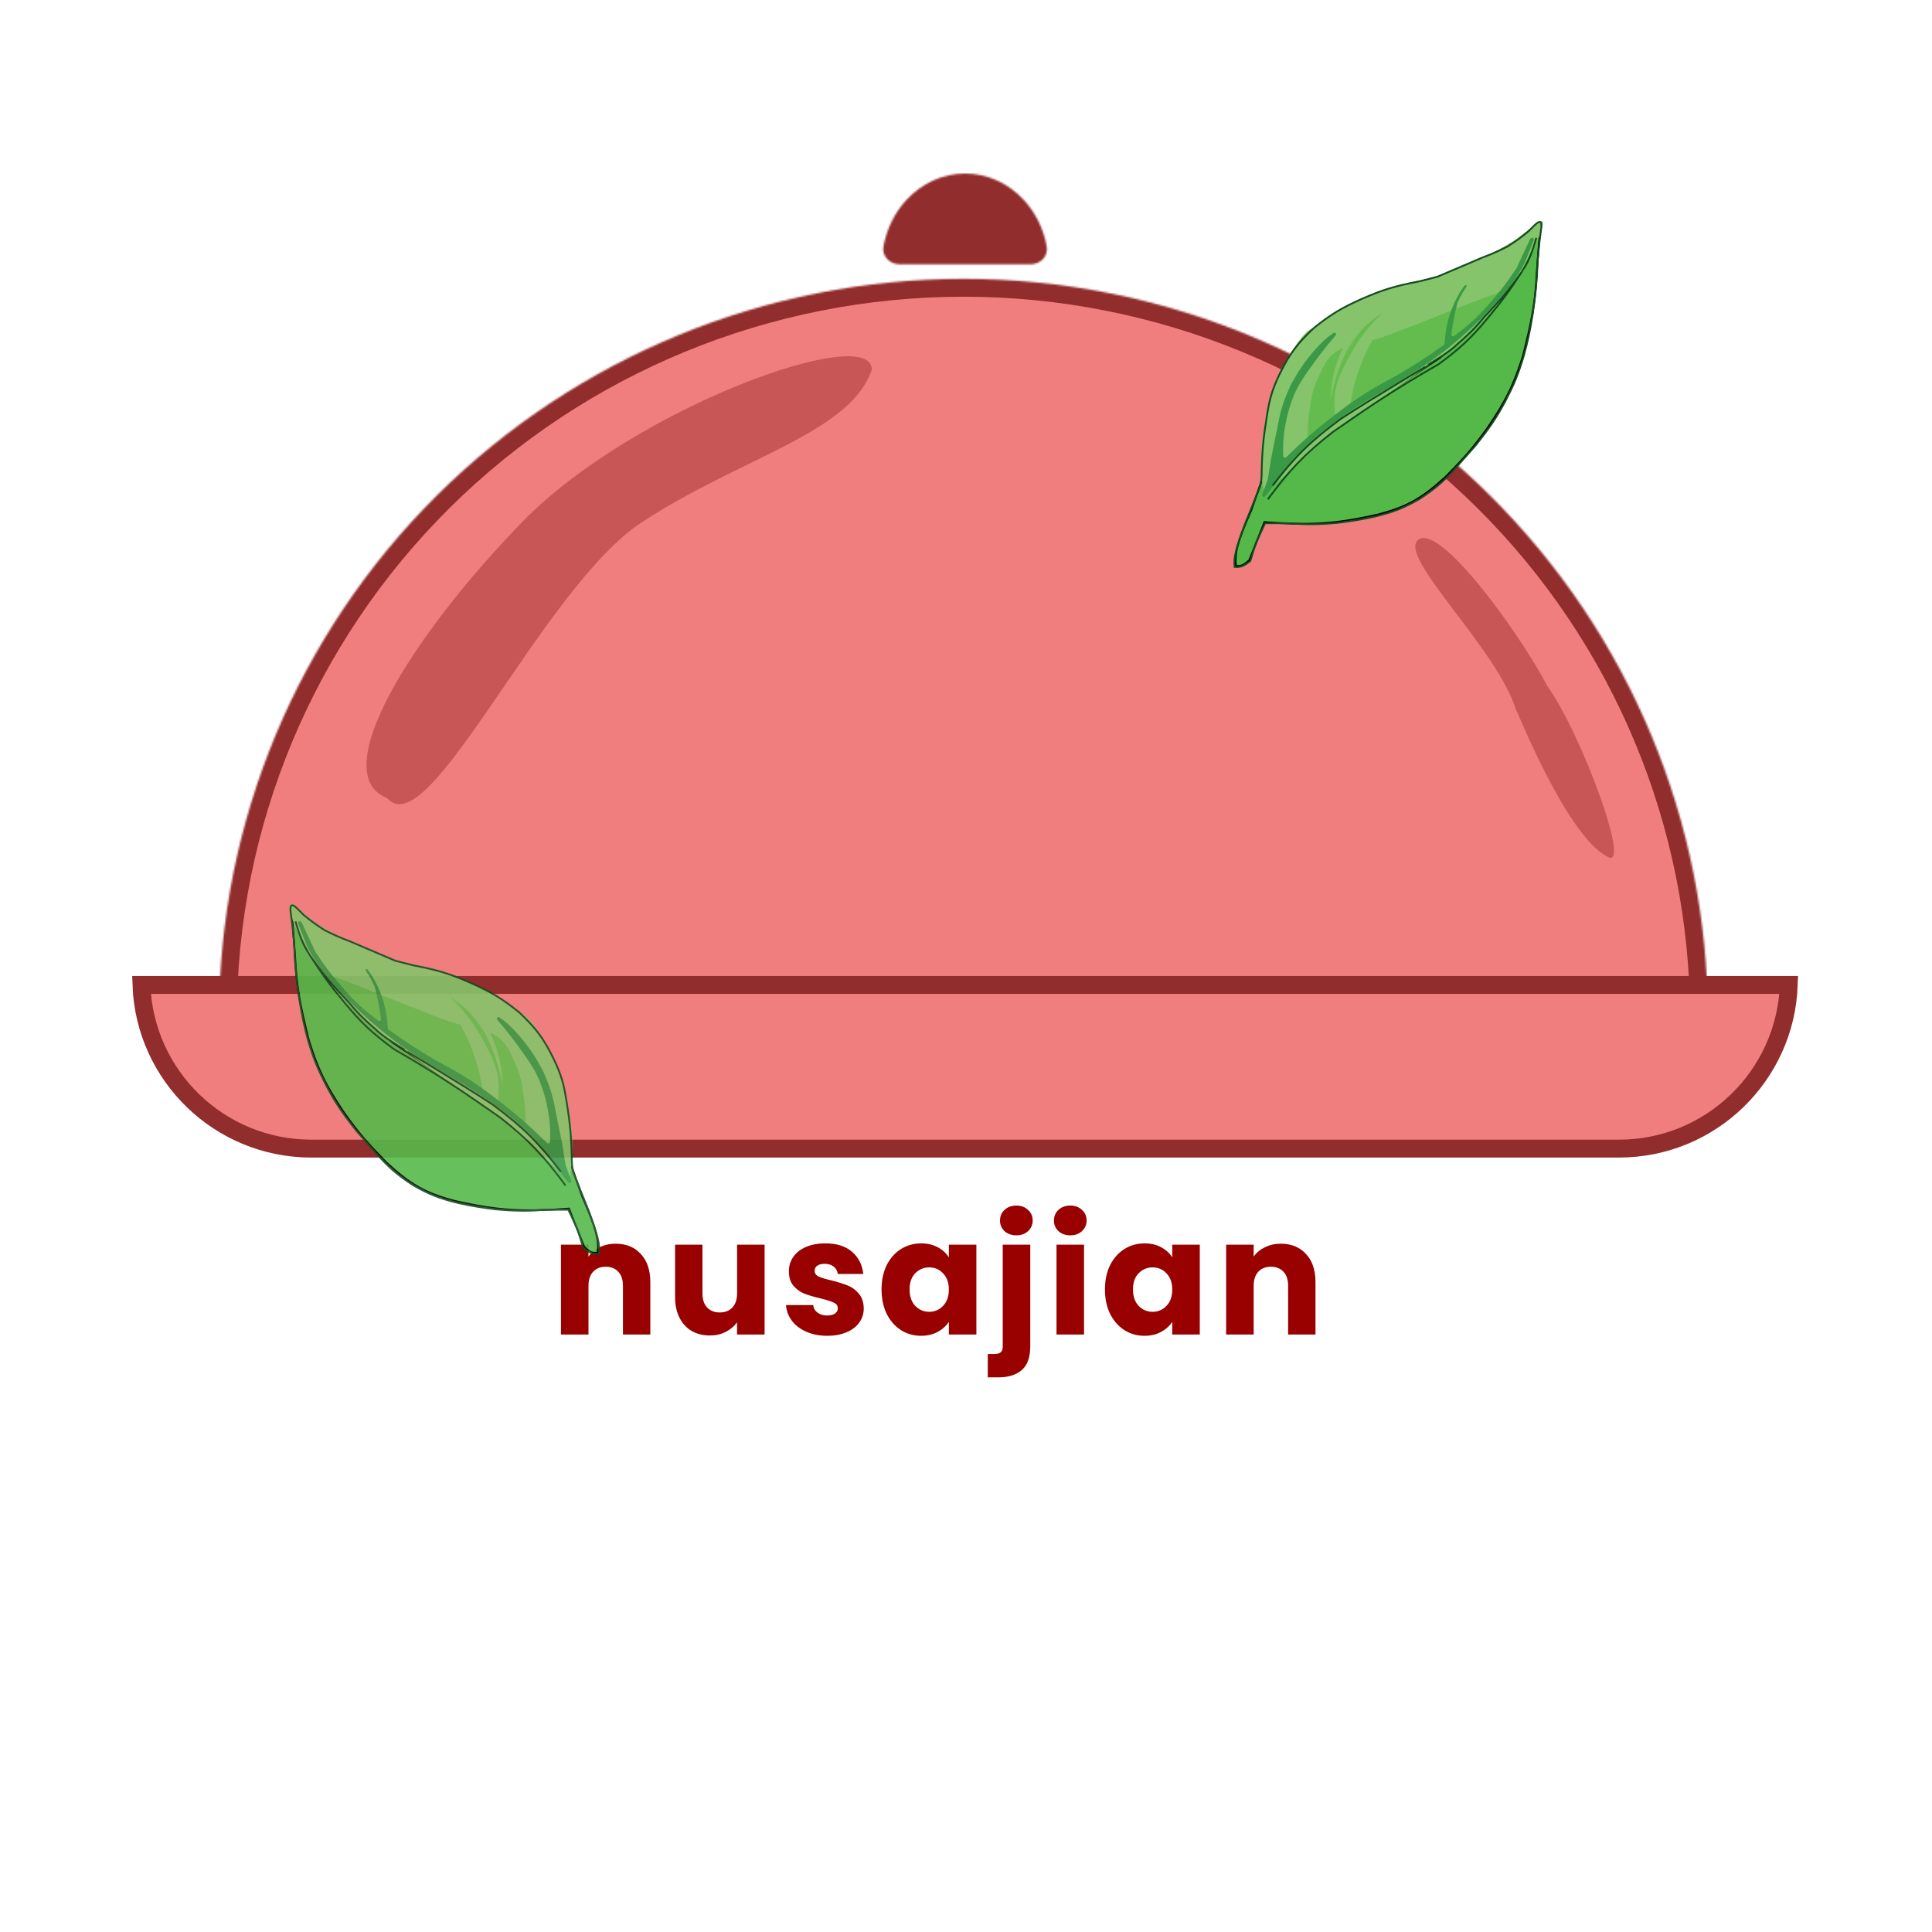 <svg width="1080" height="1080" viewBox="0 0 1080 1080" fill="none" xmlns="http://www.w3.org/2000/svg">
<mask id="path-1-inside-1_2021_10" fill="white">
<path d="M954.726 568.932C954.726 459.38 910.881 354.315 832.836 276.849C754.792 199.384 648.941 155.865 538.569 155.865C428.197 155.865 322.346 199.384 244.302 276.849C166.257 354.315 122.412 459.38 122.412 568.932L538.569 568.932H954.726Z"/>
</mask>
<path d="M954.726 568.932C954.726 459.38 910.881 354.315 832.836 276.849C754.792 199.384 648.941 155.865 538.569 155.865C428.197 155.865 322.346 199.384 244.302 276.849C166.257 354.315 122.412 459.38 122.412 568.932L538.569 568.932H954.726Z" fill="#F07E7E" stroke="#912D2D" stroke-width="20" mask="url(#path-1-inside-1_2021_10)"/>
<path d="M999.936 550.589C998.089 601.431 956.292 642.081 905 642.081H174C122.708 642.081 80.911 601.431 79.064 550.589H999.936Z" fill="#F07E7E" stroke="#912D2D" stroke-width="10"/>
<mask id="path-3-inside-2_2021_10" fill="white">
<path d="M576.05 147.745C581.573 147.745 586.143 143.232 585.147 137.8C583.359 128.045 578.963 119.001 572.416 111.863C563.686 102.346 551.846 97 539.5 97C527.154 97 515.314 102.346 506.584 111.863C500.037 119.001 495.641 128.045 493.853 137.8C492.857 143.232 497.427 147.745 502.95 147.745L539.5 147.745H576.05Z"/>
</mask>
<path d="M576.05 147.745C581.573 147.745 586.143 143.232 585.147 137.8C583.359 128.045 578.963 119.001 572.416 111.863C563.686 102.346 551.846 97 539.5 97C527.154 97 515.314 102.346 506.584 111.863C500.037 119.001 495.641 128.045 493.853 137.8C492.857 143.232 497.427 147.745 502.95 147.745L539.5 147.745H576.05Z" fill="#912D2D" stroke="#912D2D" stroke-width="20" mask="url(#path-3-inside-2_2021_10)"/>
<path d="M864.928 383.414C884.965 411.87 912.409 487.949 898.444 478.815C874.722 466.61 845.854 391.323 847.66 397.413C837.419 362.906 781.191 311.454 792.732 301.797C804.273 292.139 847.815 351.152 864.928 383.414Z" fill="#C85656"/>
<path d="M358.886 291.862C303.026 328.399 239.719 473.532 216.443 446.128C181.996 432.935 229.553 355.94 291.854 291.862C354.155 227.784 487.364 180.222 487.364 206.61C475.261 242.132 414.746 255.326 358.886 291.862Z" fill="#C85656"/>
<path d="M344.18 695.24C350.06 695.24 354.74 697.16 358.22 701C361.76 704.78 363.53 710 363.53 716.66V746H348.23V718.73C348.23 715.37 347.36 712.76 345.62 710.9C343.88 709.04 341.54 708.11 338.6 708.11C335.66 708.11 333.32 709.04 331.58 710.9C329.84 712.76 328.97 715.37 328.97 718.73V746H313.58V695.78H328.97V702.44C330.53 700.22 332.63 698.48 335.27 697.22C337.91 695.9 340.88 695.24 344.18 695.24ZM427.415 695.78V746H412.025V739.16C410.465 741.38 408.335 743.18 405.635 744.56C402.995 745.88 400.055 746.54 396.815 746.54C392.975 746.54 389.585 745.7 386.645 744.02C383.705 742.28 381.425 739.79 379.805 736.55C378.185 733.31 377.375 729.5 377.375 725.12V695.78H392.675V723.05C392.675 726.41 393.545 729.02 395.285 730.88C397.025 732.74 399.365 733.67 402.305 733.67C405.305 733.67 407.675 732.74 409.415 730.88C411.155 729.02 412.025 726.41 412.025 723.05V695.78H427.415ZM462.499 746.72C458.119 746.72 454.219 745.97 450.799 744.47C447.379 742.97 444.679 740.93 442.699 738.35C440.719 735.71 439.609 732.77 439.369 729.53H454.579C454.759 731.27 455.569 732.68 457.009 733.76C458.449 734.84 460.219 735.38 462.319 735.38C464.239 735.38 465.709 735.02 466.729 734.3C467.809 733.52 468.349 732.53 468.349 731.33C468.349 729.89 467.599 728.84 466.099 728.18C464.599 727.46 462.169 726.68 458.809 725.84C455.209 725 452.209 724.13 449.809 723.23C447.409 722.27 445.339 720.8 443.599 718.82C441.859 716.78 440.989 714.05 440.989 710.63C440.989 707.75 441.769 705.14 443.329 702.8C444.949 700.4 447.289 698.51 450.349 697.13C453.469 695.75 457.159 695.06 461.419 695.06C467.719 695.06 472.669 696.62 476.269 699.74C479.929 702.86 482.029 707 482.569 712.16H468.349C468.109 710.42 467.329 709.04 466.009 708.02C464.749 707 463.069 706.49 460.969 706.49C459.169 706.49 457.789 706.85 456.829 707.57C455.869 708.23 455.389 709.16 455.389 710.36C455.389 711.8 456.139 712.88 457.639 713.6C459.199 714.32 461.599 715.04 464.839 715.76C468.559 716.72 471.589 717.68 473.929 718.64C476.269 719.54 478.309 721.04 480.049 723.14C481.849 725.18 482.779 727.94 482.839 731.42C482.839 734.36 481.999 737 480.319 739.34C478.699 741.62 476.329 743.42 473.209 744.74C470.149 746.06 466.579 746.72 462.499 746.72ZM492.795 720.8C492.795 715.64 493.755 711.11 495.675 707.21C497.655 703.31 500.325 700.31 503.685 698.21C507.045 696.11 510.795 695.06 514.935 695.06C518.475 695.06 521.565 695.78 524.205 697.22C526.905 698.66 528.975 700.55 530.415 702.89V695.78H545.805V746H530.415V738.89C528.915 741.23 526.815 743.12 524.115 744.56C521.475 746 518.385 746.72 514.845 746.72C510.765 746.72 507.045 745.67 503.685 743.57C500.325 741.41 497.655 738.38 495.675 734.48C493.755 730.52 492.795 725.96 492.795 720.8ZM530.415 720.89C530.415 717.05 529.335 714.02 527.175 711.8C525.075 709.58 522.495 708.47 519.435 708.47C516.375 708.47 513.765 709.58 511.605 711.8C509.505 713.96 508.455 716.96 508.455 720.8C508.455 724.64 509.505 727.7 511.605 729.98C513.765 732.2 516.375 733.31 519.435 733.31C522.495 733.31 525.075 732.2 527.175 729.98C529.335 727.76 530.415 724.73 530.415 720.89ZM568.189 690.56C565.489 690.56 563.269 689.78 561.529 688.22C559.849 686.6 559.009 684.62 559.009 682.28C559.009 679.88 559.849 677.9 561.529 676.34C563.269 674.72 565.489 673.91 568.189 673.91C570.829 673.91 572.989 674.72 574.669 676.34C576.409 677.9 577.279 679.88 577.279 682.28C577.279 684.62 576.409 686.6 574.669 688.22C572.989 689.78 570.829 690.56 568.189 690.56ZM575.929 752.48C575.929 758.66 574.369 763.1 571.249 765.8C568.129 768.56 563.779 769.94 558.199 769.94H552.169V756.89H555.859C557.539 756.89 558.739 756.56 559.459 755.9C560.179 755.24 560.539 754.16 560.539 752.66V695.78H575.929V752.48ZM598.334 690.56C595.634 690.56 593.414 689.78 591.674 688.22C589.994 686.6 589.154 684.62 589.154 682.28C589.154 679.88 589.994 677.9 591.674 676.34C593.414 674.72 595.634 673.91 598.334 673.91C600.974 673.91 603.134 674.72 604.814 676.34C606.554 677.9 607.424 679.88 607.424 682.28C607.424 684.62 606.554 686.6 604.814 688.22C603.134 689.78 600.974 690.56 598.334 690.56ZM605.984 695.78V746H590.594V695.78H605.984ZM617.677 720.8C617.677 715.64 618.637 711.11 620.557 707.21C622.537 703.31 625.207 700.31 628.567 698.21C631.927 696.11 635.677 695.06 639.817 695.06C643.357 695.06 646.447 695.78 649.087 697.22C651.787 698.66 653.857 700.55 655.297 702.89V695.78H670.687V746H655.297V738.89C653.797 741.23 651.697 743.12 648.997 744.56C646.357 746 643.267 746.72 639.727 746.72C635.647 746.72 631.927 745.67 628.567 743.57C625.207 741.41 622.537 738.38 620.557 734.48C618.637 730.52 617.677 725.96 617.677 720.8ZM655.297 720.89C655.297 717.05 654.217 714.02 652.057 711.8C649.957 709.58 647.377 708.47 644.317 708.47C641.257 708.47 638.647 709.58 636.487 711.8C634.387 713.96 633.337 716.96 633.337 720.8C633.337 724.64 634.387 727.7 636.487 729.98C638.647 732.2 641.257 733.31 644.317 733.31C647.377 733.31 649.957 732.2 652.057 729.98C654.217 727.76 655.297 724.73 655.297 720.89ZM716.021 695.24C721.901 695.24 726.581 697.16 730.061 701C733.601 704.78 735.371 710 735.371 716.66V746H720.071V718.73C720.071 715.37 719.201 712.76 717.461 710.9C715.721 709.04 713.381 708.11 710.441 708.11C707.501 708.11 705.161 709.04 703.421 710.9C701.681 712.76 700.811 715.37 700.811 718.73V746H685.421V695.78H700.811V702.44C702.371 700.22 704.471 698.48 707.111 697.22C709.751 695.9 712.721 695.24 716.021 695.24Z" fill="#990000"/>
<path d="M698.352 313.156C695.164 316.057 693.516 316.75 690.838 316.221C690.296 309.444 691.115 304.103 699.535 285.021L705.867 267.104L706.841 274.176C730.053 252.445 743.69 240.945 770.716 223.409C770.716 223.409 781.78 215 804.881 200.068C844.611 159.91 851.848 156.06 857.693 136.256L860.685 130.833L859.084 151.973C858.229 170.341 855.919 180.626 851.361 198.968C846.233 215.181 841.939 223.77 832.156 238.341C823.829 250.044 818.419 256.165 808.012 266.632C794.794 278.681 786.575 283.37 770.299 287.615C745.851 293.172 731.922 293.687 706.841 291.859L698.352 313.156Z" fill="#55B94A" stroke="black"/>
<path d="M734.047 184.115C727.586 183.875 698.535 228.819 706.911 275.277L742.467 243.292L805.646 198.654C813.123 194.126 816.972 190.887 823.389 184.194L839.671 167.219L851.5 151.03L855.953 141.364L860.545 130.754C861.446 126.784 863.31 123.017 860.545 124.232L847.255 134.684L833.339 142.7L802.724 155.588C774.349 160.415 757.979 166.505 734.047 184.115Z" fill="#85C46A" stroke="#85C46A"/>
<path d="M698.909 313.627C695.732 316.082 693.61 317.322 690.142 316.928C689.521 311.942 690.835 306.552 696.126 292.487L704.406 271.976C705.223 268.462 705.096 267.204 705.241 265.925C705.439 252.399 706.173 244.96 708.302 231.896C709.734 222.989 711.063 218.063 715.121 209.499C720.828 197.81 725.14 192.141 734.465 183.329C743.648 176.017 749.321 172.425 760.766 167.298C772.876 161.942 780.015 159.818 793.261 157.317L803.42 154.724L828.886 143.878C834.32 141.833 837.367 140.47 842.802 137.749C847.362 134.793 849.882 132.994 854.283 129.418C856.865 126.951 859.293 124.074 860.545 124.074C861.798 124.074 861.572 125.181 861.659 126.825L860.545 135.391L859.641 144.743C859.076 158.567 858.337 164.743 856.858 175.156C855.169 185.602 854.048 190.781 851.778 198.968C848.6 209.654 846.282 214.972 841.689 223.88C836.271 234.117 832.376 239.486 824.99 248.871L813.996 261.288C806.758 269.393 802.232 273.17 793.539 278.892C784.442 284.096 778.983 286.161 768.768 288.715C760.743 290.482 756.156 291.207 747.894 292.251C736.468 293.289 730.336 293.255 719.714 292.487H713.451H707.189L702.04 303.489L698.909 313.627Z" stroke="#144C1F"/>
<path d="M738.24 208.196C741.508 200.703 744.262 197.71 750.695 194.365C745.672 205.498 744.464 211.99 743.528 223.757C746.188 212.596 747.846 206.346 753.269 195.308C759.586 185.168 763.928 180.731 772.891 174.718C762.961 184.666 758.283 191.137 751.599 204.345C745.807 215.557 745.242 222.34 746.45 233.591L754.522 227.478L756.609 216.841C759.547 206.072 761.726 200.138 767.324 189.885C767.618 191.883 839.899 161.377 838.923 163.559C837.948 165.741 795.853 211.269 754.522 227.478L746.45 233.591L731.003 245.289C730.919 238.747 731.112 235.068 732.186 228.472C733.135 220.521 734.359 216.08 738.24 208.196Z" fill="#64BC4E"/>
<path d="M708.618 268.213L705.583 276.422C705.187 277.492 706.605 278.283 707.308 277.385L711.294 272.29C716.481 266.871 718.572 262.068 723.61 255.866L730.777 248.793C733.569 246.185 735.252 244.667 738.431 241.877C769.464 216.886 793.052 212.328 826.451 179.557C826.451 179.557 845.516 161.482 852.405 146.708L857.397 134.277C857.756 133.382 856.766 132.547 855.944 133.053L855.721 133.191C855.555 133.293 855.422 133.442 855.339 133.62L847.843 149.707C847.822 149.751 847.798 149.794 847.772 149.834C842.411 157.988 838.938 162.364 832.365 169.97C825.16 178.064 820.554 182.148 812.88 187.843C812.175 188.366 811.191 187.785 811.308 186.914C812.148 180.703 812.918 176.516 814.671 169.502C814.685 169.448 814.703 169.393 814.726 169.341C816.297 165.775 817.699 163.277 819.592 160.621C820.253 159.695 819.425 158.852 818.687 159.718C816.921 161.793 815.305 164.545 813.23 168.791C809.192 177.827 808.228 183.038 807.493 192.133C807.469 192.429 807.312 192.704 807.07 192.875C797.076 199.944 791.183 203.804 780.319 210.128C769.586 215.904 763.599 219.218 753.46 226.474C744.164 233.339 737.586 238.517 730.777 244.557C727.083 247.834 723.32 251.365 719.019 255.557C718.399 256.16 717.358 255.747 717.329 254.883C717.05 246.291 717.621 240.835 719.783 231.661C722.718 220.823 725.038 216.153 731.473 206.984C737.189 198.937 741.077 193.937 746.633 187.486C747.377 186.622 746.381 185.447 745.443 186.095C741.682 188.692 738.815 191.315 735.022 195.589C728.861 202.765 725.951 207.122 721.453 215.314C717.72 223.685 715.979 228.554 714.286 237.948C713.025 244.047 710.523 256.272 710.529 256.573C710.535 256.885 709.297 264.285 708.666 268.035C708.655 268.096 708.639 268.155 708.618 268.213Z" fill="#3A9945"/>
<path d="M708.72 279.127C720.754 262.943 728.488 254.573 744.972 241.563C766.079 226.888 778.417 218.424 804.185 203.605C816.174 194.773 822.251 189.187 831.669 177.828C839.842 167.969 844.041 162.3 850.734 151.894M850.734 151.894C855.106 144.58 856.746 140.424 858.806 132.955M850.734 151.894C843.198 162.406 838.596 167.947 829.721 177.2C823.799 184.243 820.414 187.418 814.344 192.681C809.127 197.841 798.121 203.797 798.201 204.076C798.281 204.356 768.055 222.017 749.355 234.254C731.998 247.072 723.91 255.367 711.364 271.426" stroke="#144C1F"/>
<g opacity="0.9">
<path d="M326.599 697.116C329.805 700.047 331.463 700.747 334.157 700.213C334.702 693.365 333.879 687.969 325.409 668.69L319.041 650.587L318.061 657.733C294.714 635.776 280.998 624.157 253.814 606.439C253.814 606.439 242.687 597.943 219.451 582.857C179.49 542.282 172.211 538.392 166.332 518.383L163.323 512.904L164.933 534.263C165.793 552.821 168.116 563.213 172.701 581.745C177.859 598.126 182.178 606.804 192.017 621.525C200.393 633.35 205.835 639.534 216.302 650.11C229.596 662.283 237.864 667.022 254.234 671.31C278.824 676.925 292.835 677.445 318.061 675.598L326.599 697.116Z" fill="#55B94A" stroke="black"/>
<path d="M290.697 566.738C297.196 566.495 326.416 611.905 317.991 658.844L282.228 626.528L218.682 581.428C211.161 576.853 207.289 573.58 200.835 566.818L184.459 549.667L172.561 533.31L168.082 523.544L163.463 512.824C162.557 508.813 160.682 505.007 163.463 506.234L176.83 516.794L190.827 524.893L221.621 537.915C250.161 542.792 266.626 548.945 290.697 566.738Z" fill="#85C46A" stroke="#85C46A"/>
<path d="M326.039 697.592C329.235 700.072 331.369 701.325 334.857 700.927C335.481 695.89 334.16 690.443 328.839 676.233L320.51 655.509C319.688 651.959 319.816 650.688 319.671 649.395C319.471 635.73 318.733 628.214 316.591 615.015C315.152 606.015 313.815 601.038 309.733 592.385C303.993 580.575 299.656 574.847 290.277 565.944C281.041 558.556 275.334 554.927 263.822 549.746C251.642 544.336 244.461 542.189 231.139 539.662L220.921 537.042L195.306 526.085C189.841 524.018 186.776 522.641 181.309 519.891C176.723 516.905 174.188 515.087 169.762 511.475C167.165 508.981 164.723 506.075 163.463 506.075C162.203 506.075 162.43 507.193 162.343 508.854L163.463 517.509L164.373 526.958C164.941 540.925 165.684 547.165 167.172 557.686C168.871 568.241 169.998 573.473 172.281 581.745C175.478 592.541 177.81 597.914 182.429 606.916C187.879 617.258 191.797 622.682 199.226 632.165L210.283 644.711C217.564 652.899 222.116 656.716 230.859 662.497C240.009 667.755 245.5 669.842 255.774 672.422C263.845 674.208 268.459 674.939 276.769 675.995C288.262 677.043 294.43 677.009 305.114 676.233H311.412H317.711L322.89 687.35L326.039 697.592Z" stroke="#144C1F"/>
<path d="M286.48 591.069C283.192 583.498 280.422 580.474 273.953 577.094C279.005 588.343 280.22 594.902 281.161 606.79C278.486 595.514 276.818 589.2 271.363 578.047C265.009 567.801 260.642 563.319 251.627 557.244C261.615 567.294 266.32 573.833 273.043 587.178C278.868 598.505 279.437 605.359 278.222 616.727L270.103 610.551L268.004 599.803C265.048 588.923 262.857 582.927 257.226 572.568C256.931 574.587 184.23 543.764 185.211 545.968C186.192 548.173 228.532 594.173 270.103 610.551L278.222 616.727L293.758 628.546C293.843 621.936 293.649 618.219 292.569 611.554C291.614 603.522 290.383 599.034 286.48 591.069Z" fill="#64BC4E"/>
<path d="M316.274 651.707L319.343 660.046C319.737 661.117 318.317 661.906 317.616 661.006L313.582 655.827C308.365 650.351 306.262 645.499 301.194 639.232L293.986 632.086C291.177 629.451 289.485 627.918 286.288 625.099C255.074 599.849 231.349 595.243 197.756 562.133C197.756 562.133 178.58 543.87 171.651 528.943L166.62 516.358C166.262 515.463 167.254 514.629 168.075 515.137L168.317 515.287C168.483 515.39 168.616 515.539 168.698 515.716L176.24 531.974C176.26 532.018 176.284 532.061 176.311 532.101C181.703 540.34 185.196 544.762 191.807 552.446C199.058 560.628 203.691 564.754 211.415 570.511C212.12 571.037 213.106 570.456 212.989 569.585C212.143 563.299 211.369 559.067 209.604 551.973C209.591 551.918 209.572 551.863 209.549 551.812C207.96 548.187 206.543 545.655 204.621 542.954C203.961 542.027 204.793 541.183 205.531 542.049C207.321 544.149 208.954 546.938 211.053 551.255C215.116 560.386 216.085 565.652 216.825 574.845C216.848 575.14 217.004 575.415 217.246 575.586C227.3 582.73 233.227 586.63 244.156 593.02C254.951 598.856 260.973 602.205 271.171 609.536C280.521 616.472 287.137 621.704 293.986 627.806C297.704 631.119 301.491 634.689 305.82 638.927C306.439 639.533 307.483 639.12 307.511 638.255C307.793 629.565 307.22 624.052 305.044 614.776C302.092 603.826 299.758 599.107 293.286 589.844C287.524 581.695 283.608 576.639 278 570.099C277.258 569.234 278.256 568.061 279.193 568.71C282.996 571.343 285.887 573.996 289.717 578.331C295.913 585.581 298.84 589.983 303.364 598.261C307.119 606.718 308.87 611.638 310.572 621.128C311.841 627.291 314.357 639.643 314.352 639.947C314.346 640.262 315.591 647.74 316.226 651.528C316.236 651.59 316.252 651.648 316.274 651.707Z" fill="#3A9945"/>
<path d="M316.171 662.735C304.067 646.383 296.288 637.926 279.709 624.781C258.479 609.954 246.069 601.403 220.151 586.43C208.092 577.506 201.98 571.862 192.507 560.386C184.287 550.425 180.064 544.697 173.331 534.184M173.331 534.184C168.934 526.793 167.284 522.595 165.213 515.048M173.331 534.184C180.912 544.804 185.54 550.402 194.467 559.751C200.423 566.868 203.828 570.075 209.933 575.393C215.18 580.606 226.251 586.624 226.17 586.906C226.089 587.188 256.492 605.032 275.3 617.397C292.758 630.348 300.893 638.728 313.512 654.954" stroke="#144C1F"/>
</g>
</svg>
